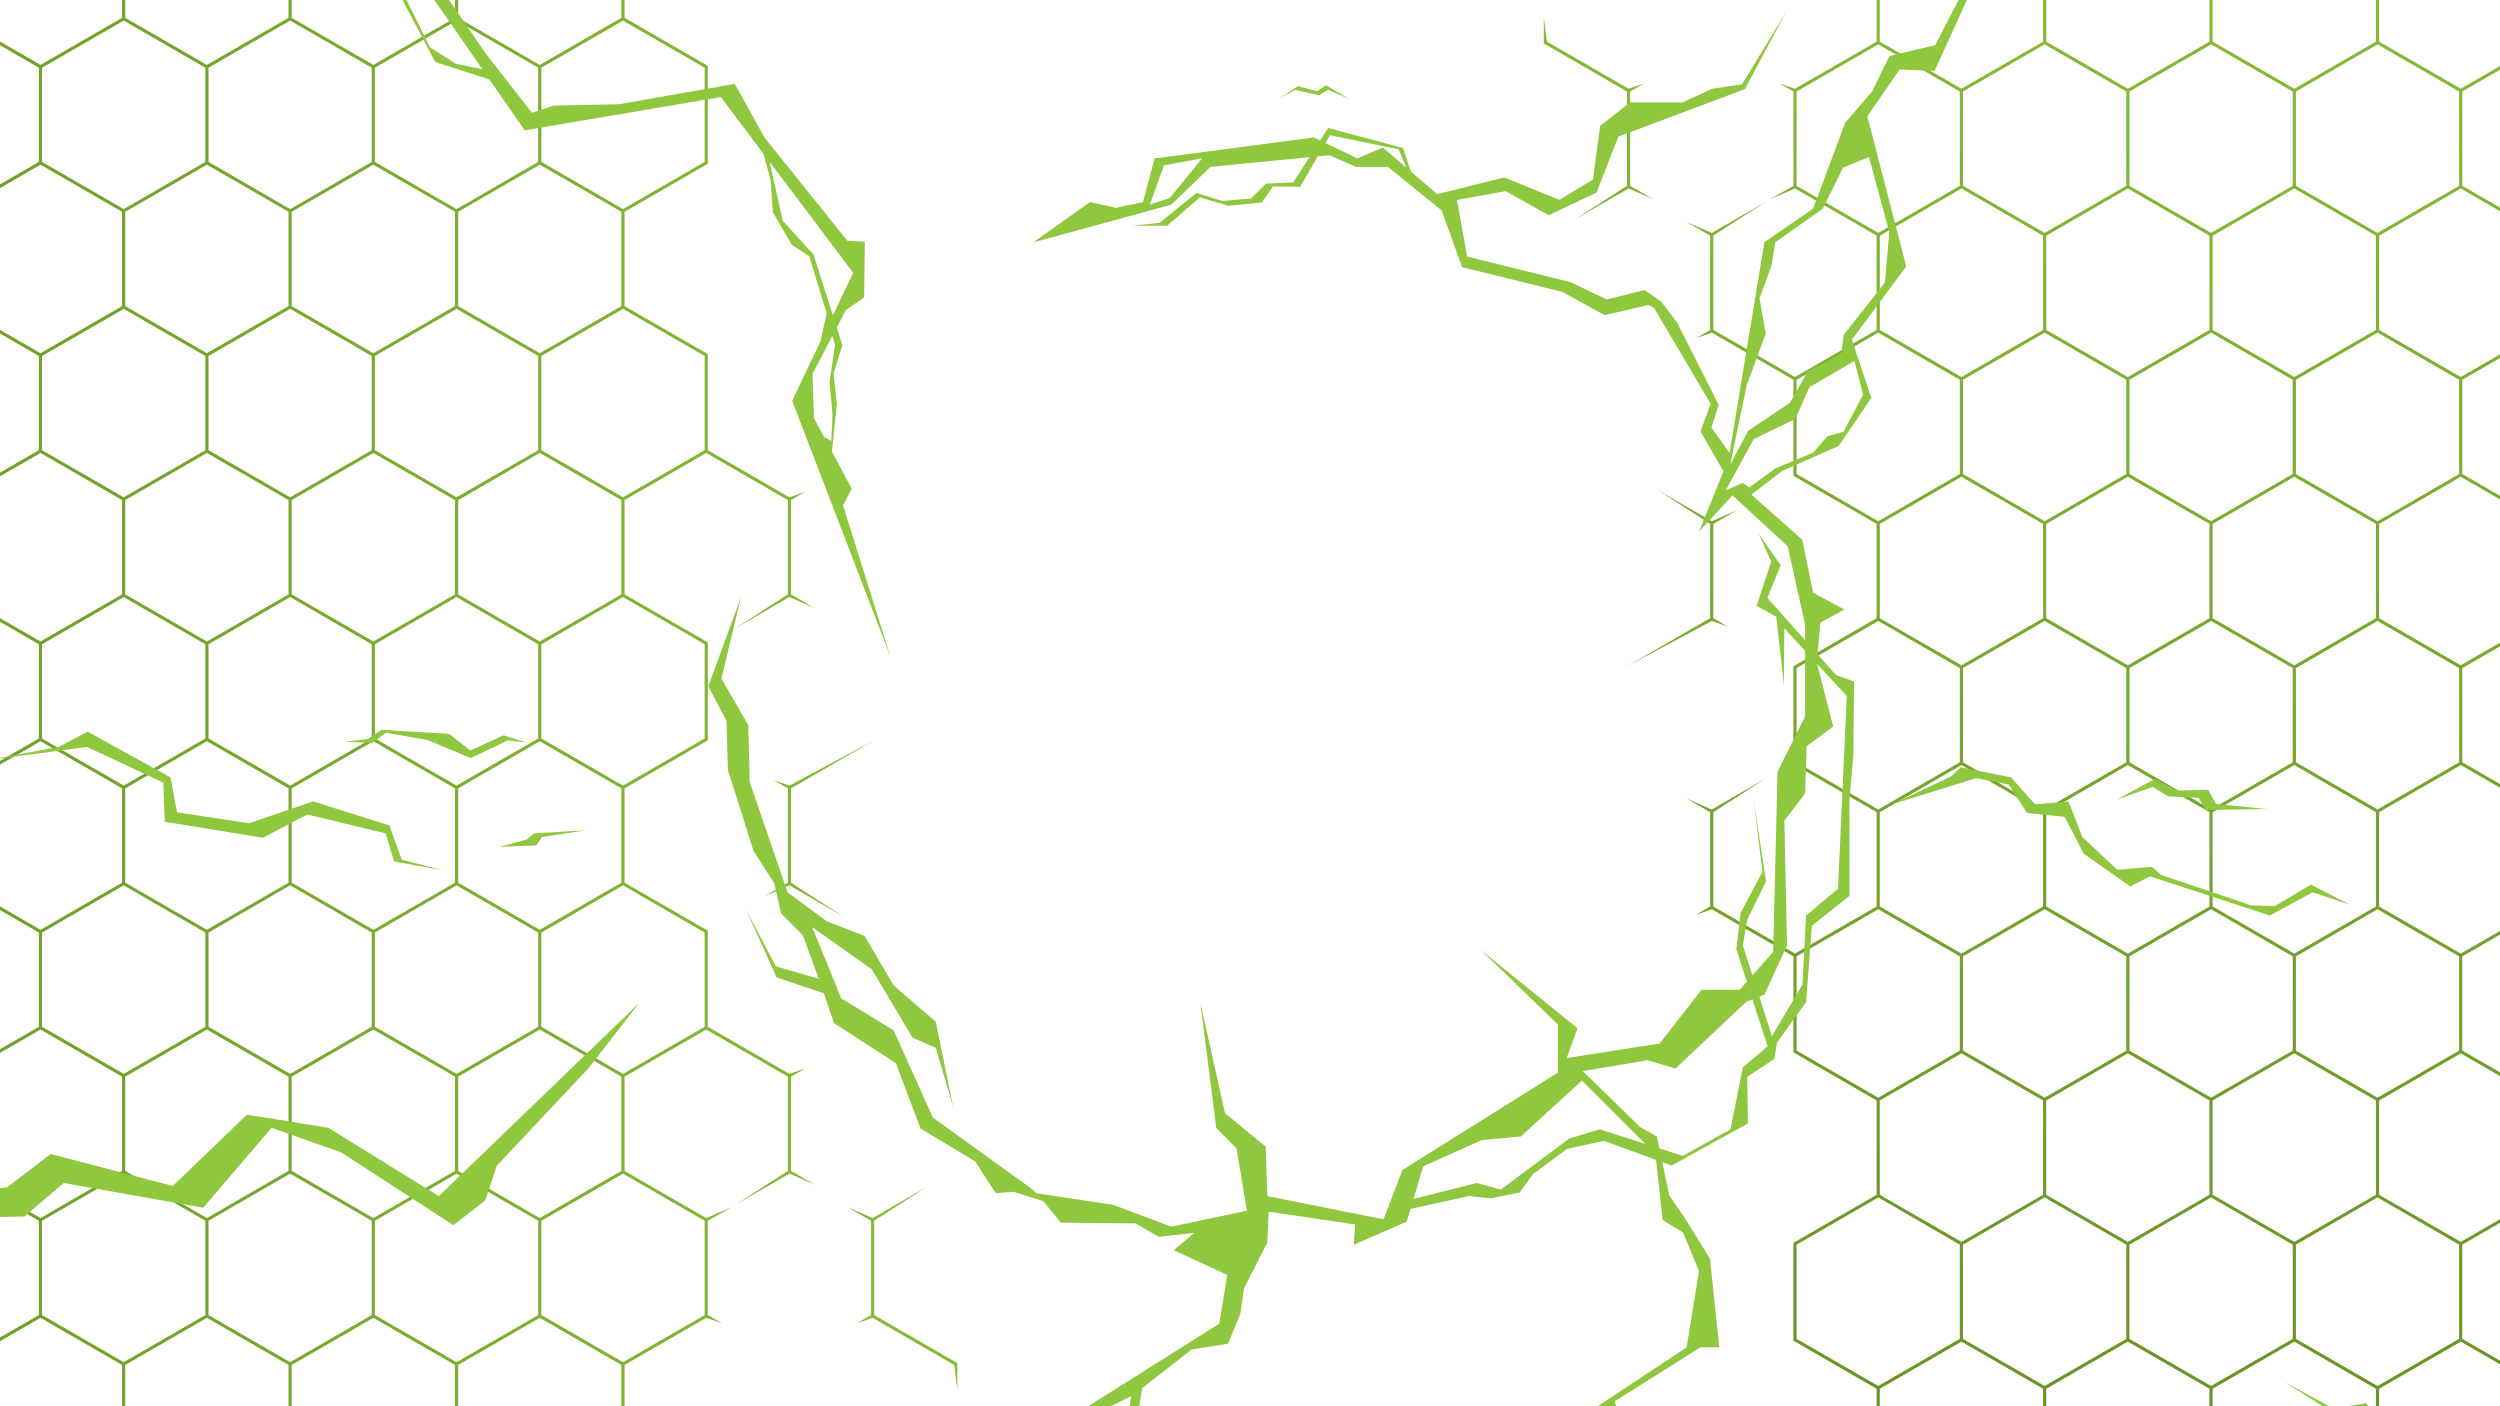 <svg xmlns="http://www.w3.org/2000/svg" xmlns:xlink="http://www.w3.org/1999/xlink" width="1920" height="1080" viewBox="0 0 1920 1080">
  <defs>
    <clipPath id="clip-path">
      <rect id="Rectangle_7" data-name="Rectangle 7" width="1920" height="1080" fill="#fff"/>
    </clipPath>
    <linearGradient id="linear-gradient" x1="0.5" y1="-0.124" x2="0.5" y2="0.876" gradientUnits="objectBoundingBox">
      <stop offset="0" stop-color="#8fc73e"/>
      <stop offset="1" stop-color="#6b9325"/>
    </linearGradient>
    <linearGradient id="linear-gradient-2" x1="1.255" y1="0.5" x2="0.255" y2="0.5" xlink:href="#linear-gradient"/>
  </defs>
  <g id="Mask_Group_1" data-name="Mask Group 1" clip-path="url(#clip-path)">
    <g id="Group_82" data-name="Group 82" transform="translate(0 -4)">
      <g id="Group_34" data-name="Group 34" transform="translate(-609.25 -204.427)">
        <path id="Path_26" data-name="Path 26" d="M3501.216,1458.09v-72.363l-62.709-36.26-62.709,36.26v72.363l62.709,36.181ZM2478.638,278.7l-10.91-6.279,12.086,4.16,62.709-36.181V166.623l65.143-37.594,63.886,36.888,63.886-36.888,63.965,36.888,63.887-36.888,63.886,36.888,62.71-36.181V57.294L2971.6,46.7l19.543,8.476,41.519-23.938-40.341,26.057v72.441l62.709,36.181,63.887-36.888,63.965,36.888,62.631-36.181V57.294l-63.887-36.888V0l2.433,18.993,62.709,36.181,12.087-4.16-10.91,6.279v72.441l62.709,36.181,62.709-36.181V57.294l2.433,72.441,62.709,36.181,63.887-36.888,65.142,37.594V240.4l63.887,36.888v75.188l-63.887,36.888V461.8l63.887,36.888v75.188l-63.887,36.888V683.21l63.887,36.888v75.188l-63.887,36.888v72.441l63.887,36.888v75.188l-63.887,36.888v72.441l63.887,36.888V1238.1l-63.887,36.888v72.441l63.887,36.888V1459.5L3566.28,1497.1l-63.886-36.888-63.887,36.888-63.965-36.888-63.887,36.888-63.887-36.888-63.886,36.888-63.965-36.888L3055.03,1497.1l-63.886-36.888-63.965,36.888-63.886-36.888-63.887,36.888-63.965-36.888-63.886,36.888-63.886-36.888-63.887,36.888-65.142-37.594v-75.189l63.886-36.888v-72.441l-63.886-36.888v-75.188l63.886-36.888V1053.58l-63.886-36.888V942.916l-62.709-36.181-12.087,4.16,10.831-6.279V832.174l-18.287-10.517,19.543,8.476,41.6-24.016-40.42,26.057v72.441l62.709,36.181,62.709-36.181V832.174l-63.886-36.888V720.1l63.886-36.888V610.768l-63.886-36.888V500.1l-62.709-36.182-12.087,4.16,10.831-6.279V389.441l-18.287-10.6,19.543,8.476,41.6-24.016-40.42,26.057V461.8l62.709,36.181,62.709-36.181V389.363l-62.709-36.181-19.542,8.476,18.365-10.517Zm2.433,72.441,62.709,36.181,62.631-36.181V278.7l-62.631-36.181L2481.071,278.7Zm893.47-219.365-62.631,36.26V240.4l62.631,36.181,62.709-36.181V168.036Zm-127.773,0-62.709,36.26V240.4l62.709,36.181,62.71-36.181V168.036ZM2286.9,221.406l2.433,18.993,62.709,36.181,12.087-4.16L2353.22,278.7v72.441l18.287,10.517-19.464-8.476-41.6,24.016,40.342-26.057V278.7L2286.9,241.812Zm129.029,463.923,12.087,4.16-10.91-6.279V610.768l18.366-10.517-19.543,8.476-41.6-24.016,40.341,26.057V683.21L2350.787,720.1ZM3501.216,351.141V278.7l-62.709-36.181L3375.8,278.7v72.441l54.625,31.551,8.084,4.631,8.005-4.631ZM2607.667,276.58l62.709-36.181V168.036l-62.709-36.26-62.709,36.26V240.4Zm127.773,0L2798.15,240.4V168.036l-62.709-36.26-62.63,36.26V240.4Zm127.852,0L2926,240.4V168.036l-62.709-36.26-62.709,36.26V240.4Zm127.852,0,62.631-36.181V168.036l-62.631-36.26-62.709,36.26V240.4Zm127.773,0,62.709-36.181V168.036l-62.709-36.26-62.709,36.26V240.4Zm383.477,0L3565.1,240.4V168.036l-62.708-36.26-62.71,36.26V240.4ZM2679.559,382.692l54.7-31.551V278.7l-62.709-36.181L2608.845,278.7v72.441l54.7,31.551,8.005,4.631Zm127.851,0,54.7-31.551V278.7l-62.709-36.181L2736.7,278.7v72.441l54.625,31.551,8.084,4.631Zm127.852,0,54.625-31.551V278.7l-62.71-36.181L2864.548,278.7v72.441l54.625,31.551,8.005,4.631Zm127.773,0,54.7-31.551V278.7l-62.709-36.181L2992.321,278.7v72.441l54.7,31.551,8.005,4.631Zm127.852,0,54.626-31.551V278.7l-62.631-36.181L3120.173,278.7v72.441l54.626,31.551,8.084,4.631Zm127.773,0,54.7-31.551V278.7l-62.709-36.181L3247.946,278.7v72.441l54.7,31.551,8.005,4.631Zm247.619,4.631,62.709-36.181V278.7l-62.709-36.181L3503.649,278.7v72.441l56.038,32.336Zm-65.063,185.146V500.1l-62.709-36.182L3375.8,500.1v72.363l54.625,31.629,8.084,4.631,8.005-4.631ZM3437.251,461.8V389.441l-62.709-36.26-62.631,36.26V461.8l62.631,36.181Zm-829.584,36.181,62.709-36.181V389.441l-62.709-36.26-62.709,36.26V461.8Zm127.773,0L2798.15,461.8V389.441l-62.709-36.26-62.63,36.26V461.8Zm127.852,0L2926,461.8V389.441l-62.709-36.26-62.709,36.26V461.8Zm127.852,0,62.631-36.181V389.441l-62.631-36.26-62.709,36.26V461.8Zm127.773,0,62.709-36.181V389.441l-62.709-36.26-62.709,36.26V461.8Zm127.851,0,62.71-36.181V389.441l-62.71-36.26-62.709,36.26V461.8Zm255.625,0L3565.1,461.8V389.441l-62.708-36.26-62.71,36.26V461.8ZM2543.781,608.728l62.631-36.26V500.1l-62.631-36.182L2481.071,500.1v72.363Zm135.779-4.631,54.7-31.629V500.1l-62.709-36.182L2608.845,500.1v72.363l54.7,31.629,8.005,4.631Zm127.851,0,54.7-31.629V500.1l-62.709-36.182L2736.7,500.1v72.363l54.625,31.629,8.084,4.631Zm127.852,0,54.625-31.629V500.1l-62.71-36.182L2864.548,500.1v72.363l54.625,31.629,8.005,4.631Zm127.773,0,54.7-31.629V500.1l-62.709-36.182L2992.321,500.1v72.363l54.7,31.629,8.005,4.631Zm127.852,0,54.626-31.629V500.1l-62.631-36.182L3120.173,500.1v72.363L3174.8,604.1l8.084,4.631Zm127.773,0,54.7-31.629V500.1l-62.709-36.182L3247.946,500.1v72.363l54.7,31.629,8.005,4.631Zm247.619,4.631,62.709-36.26V500.1l-62.709-36.182L3503.649,500.1v72.363l56.038,32.414Zm-65.063,185.146V721.51l-62.709-36.182L3375.8,721.51v72.363l54.625,31.551,8.084,4.709,8.005-4.709ZM3437.251,683.21V610.768l-62.709-36.182-62.631,36.182V683.21l62.631,36.181Zm-829.584,36.181,62.709-36.181V610.768l-62.709-36.182-62.709,36.182V683.21Zm127.773,0,62.709-36.181V610.768l-62.709-36.182-62.63,36.182V683.21Zm127.852,0L2926,683.21V610.768l-62.709-36.182-62.709,36.182V683.21Zm127.852,0,62.631-36.181V610.768l-62.631-36.182-62.709,36.182V683.21Zm127.773,0,62.709-36.181V610.768l-62.709-36.182-62.709,36.182V683.21Zm127.851,0,62.71-36.181V610.768l-62.71-36.182-62.709,36.182V683.21Zm255.625,0L3565.1,683.21V610.768l-62.708-36.182-62.71,36.182V683.21ZM2543.781,830.133l62.631-36.26V721.51l-62.631-36.182-62.709,36.182v72.363Zm135.779-4.709,54.7-31.551V721.51l-62.709-36.182-62.709,36.182v72.363l54.7,31.551,8.005,4.709Zm127.851,0,54.7-31.551V721.51l-62.709-36.182L2736.7,721.51v72.363l54.625,31.551,8.084,4.709Zm127.852,0,54.625-31.551V721.51l-62.71-36.182-62.631,36.182v72.363l54.625,31.551,8.005,4.709Zm127.773,0,54.7-31.551V721.51l-62.709-36.182-62.709,36.182v72.363l54.7,31.551,8.005,4.709Zm127.852,0,54.626-31.551V721.51l-62.631-36.182-62.709,36.182v72.363l54.626,31.551,8.084,4.709Zm127.773,0,54.7-31.551V721.51l-62.709-36.182-62.709,36.182v72.363l54.7,31.551,8.005,4.709Zm247.619,4.709,62.709-36.26V721.51l-62.709-36.182-62.631,36.182v72.363l56.038,32.414Zm-65.063,185.146V942.916l-62.709-36.181L3375.8,942.916v72.363l54.625,31.551,8.084,4.631,8.005-4.631Zm-63.965-110.663V832.174l-62.709-36.182-62.631,36.182v72.441l62.631,36.181ZM2607.667,940.8l62.709-36.181V832.174l-62.709-36.182-62.709,36.182v72.441Zm127.773,0,62.709-36.181V832.174l-62.709-36.182-62.63,36.182v72.441Zm127.852,0L2926,904.615V832.174l-62.709-36.182-62.709,36.182v72.441Zm127.852,0,62.631-36.181V832.174l-62.631-36.182-62.709,36.182v72.441Zm127.773,0,62.709-36.181V832.174l-62.709-36.182-62.709,36.182v72.441Zm127.851,0,62.71-36.181V832.174l-62.71-36.182-62.709,36.182v72.441Zm255.625,0,62.708-36.181V832.174l-62.708-36.182-62.71,36.182v72.441ZM2543.781,1051.46l62.631-36.182V942.916l-62.631-36.181-62.709,36.181v72.363Zm135.779-4.631,54.7-31.551V942.916l-62.709-36.181-62.709,36.181v72.363l54.7,31.551,8.005,4.631Zm127.851,0,54.7-31.551V942.916l-62.709-36.181L2736.7,942.916v72.363l54.625,31.551,8.084,4.631Zm127.852,0,54.625-31.551V942.916l-62.71-36.181-62.631,36.181v72.363l54.625,31.551,8.005,4.631Zm127.773,0,54.7-31.551V942.916l-62.709-36.181-62.709,36.181v72.363l54.7,31.551,8.005,4.631Zm127.852,0,54.626-31.551V942.916l-62.631-36.181-62.709,36.181v72.363l54.626,31.551,8.084,4.631Zm127.773,0,54.7-31.551V942.916l-62.709-36.181-62.709,36.181v72.363l54.7,31.551,8.005,4.631Zm247.619,4.631,62.709-36.182V942.916l-62.709-36.181-62.631,36.181v72.363l56.038,32.336Zm-65.063,185.224v-72.363l-62.709-36.26-62.709,36.26v72.363l54.625,31.551,8.084,4.631,8.005-4.631Zm-63.965-110.664V1053.58l-62.709-36.182-62.631,36.182v72.441l62.631,36.182ZM2607.667,1162.2l62.709-36.182V1053.58l-62.709-36.182-62.709,36.182v72.441Zm127.773,0,62.709-36.182V1053.58L2735.44,1017.4l-62.63,36.182v72.441Zm127.852,0L2926,1126.021V1053.58l-62.709-36.182-62.709,36.182v72.441Zm127.852,0,62.631-36.182V1053.58l-62.631-36.182-62.709,36.182v72.441Zm127.773,0,62.709-36.182V1053.58l-62.709-36.182-62.709,36.182v72.441Zm127.851,0,62.71-36.182V1053.58l-62.71-36.182-62.709,36.182v72.441Zm255.625,0,62.708-36.182V1053.58l-62.708-36.182-62.71,36.182v72.441Zm-958.613,110.663,62.631-36.182v-72.363l-62.631-36.26-62.709,36.26v72.363Zm135.779-4.631,54.7-31.551v-72.363l-62.709-36.26-62.709,36.26v72.363l54.7,31.551,8.005,4.631Zm127.851,0,54.7-31.551v-72.363l-62.709-36.26-62.709,36.26v72.363l54.625,31.551,8.084,4.631Zm127.852,0,54.625-31.551v-72.363l-62.71-36.26-62.631,36.26v72.363l54.625,31.551,8.005,4.631Zm127.773,0,54.7-31.551v-72.363l-62.709-36.26-62.709,36.26v72.363l54.7,31.551,8.005,4.631Zm127.852,0,54.626-31.551v-72.363l-62.631-36.26-62.709,36.26v72.363l54.626,31.551,8.084,4.631Zm127.773,0,54.7-31.551v-72.363l-62.709-36.26-62.709,36.26v72.363l54.7,31.551,8.005,4.631Zm247.619,4.631,62.709-36.182v-72.363l-62.709-36.26-62.631,36.26v72.363l56.038,32.336Zm-129.029,74.561v-72.441l-62.709-36.182-62.631,36.182v72.441l62.631,36.182Zm-829.584,36.182,62.709-36.182v-72.441l-62.709-36.182-62.709,36.182v72.441Zm127.773,0,62.709-36.182v-72.441L2735.44,1238.8l-62.63,36.182v72.441Zm127.852,0L2926,1347.427v-72.441l-62.709-36.182-62.709,36.182v72.441Zm127.852,0,62.631-36.182v-72.441l-62.631-36.182-62.709,36.182v72.441Zm127.773,0,62.709-36.182v-72.441l-62.709-36.182-62.709,36.182v72.441Zm127.851,0,62.71-36.182v-72.441l-62.71-36.182-62.709,36.182v72.441Zm255.625,0,62.708-36.182v-72.441l-62.708-36.182-62.71,36.182v72.441Zm-958.613,110.664,62.631-36.181v-72.363l-62.631-36.26-62.709,36.26v72.363Zm127.773,0,62.709-36.181v-72.363l-62.709-36.26-62.709,36.26v72.363Zm127.852,0,62.709-36.181v-72.363l-62.709-36.26-62.709,36.26v72.363Zm127.773,0,62.71-36.181v-72.363l-62.71-36.26-62.631,36.26v72.363Zm127.852,0,62.709-36.181v-72.363l-62.709-36.26-62.709,36.26v72.363Zm127.852,0,62.631-36.181v-72.363l-62.631-36.26-62.709,36.26v72.363Zm127.773,0,62.709-36.181v-72.363l-62.709-36.26-62.709,36.26v72.363Zm255.625,0,62.709-36.181v-72.363l-62.709-36.26-62.631,36.26v72.363Z" transform="translate(-492.032 0)" fill="url(#linear-gradient)"/>
        <path id="Path_27" data-name="Path 27" d="M130.285,39.007V111.37l62.709,36.26,62.631-36.26V39.007L192.994,2.825ZM1152.863,1218.4l10.831,6.279-12.087-4.16L1088.9,1256.7v73.776l-65.142,37.594-63.887-36.888-63.887,36.888L832.1,1331.18l-63.965,36.888-63.887-36.888-62.709,36.182V1439.8l18.287,10.517-19.464-8.4-41.6,23.938L639.1,1439.8v-72.441l-62.709-36.182-63.887,36.888-63.887-36.888-62.709,36.182V1439.8l63.887,36.888V1497.1l-2.433-18.993-62.709-36.26-12.087,4.238,10.909-6.279v-72.441l-62.709-36.182-62.709,36.182V1439.8l-2.433-72.441-62.631-36.182-63.965,36.888-65.142-37.594V1256.7L0,1219.81v-75.188l63.887-36.888v-72.441L0,998.4V923.216l63.887-36.888V813.887L0,777V701.811l63.887-36.888V592.482L0,555.594V480.405l63.887-36.888V371.076L0,334.188V259l63.887-36.888V149.67L0,112.783V37.594L65.142,0l63.887,36.888L192.994,0l63.887,36.888L320.767,0l63.887,36.888L448.619,0l63.887,36.888L576.392,0l63.965,36.888L704.244,0,768.13,36.888,832.1,0l63.887,36.888L959.868,0l63.887,36.888L1087.72,0l65.142,37.594v75.188L1088.9,149.67v72.441L1152.863,259v75.188L1088.9,371.076v72.441l63.965,36.888v73.776l62.631,36.182,12.165-4.16-10.909,6.279v72.441l18.287,10.517-19.543-8.476-41.6,24.016,40.42-26.057V592.482L1151.607,556.3,1088.9,592.482v72.441l63.965,36.888V777L1088.9,813.887v72.442l63.965,36.888v73.776l62.631,36.181,12.165-4.16-10.909,6.279v72.363l18.287,10.6-19.543-8.476-41.6,24.016,40.42-26.057v-72.441l-62.709-36.181-62.709,36.181v72.441l62.709,36.182,19.543-8.476-18.287,10.517Zm-2.433-72.442-62.709-36.182-62.709,36.182V1218.4l62.709,36.181,62.709-36.181ZM256.881,1365.243l62.709-36.182V1256.7l-62.709-36.182L194.171,1256.7v72.363Zm127.773,0,62.709-36.182V1256.7l-62.709-36.182L322.023,1256.7v72.363Zm959.868-89.551-2.433-18.993-62.631-36.182-12.165,4.16,10.91-6.279v-72.442l-18.287-10.517,19.543,8.476,41.519-24.016-40.341,26.057V1218.4l63.887,36.888ZM1215.493,811.768l-12.087-4.16,10.909,6.279v72.442l-18.287,10.517,19.464-8.476,41.6,24.016-40.341-26.057V813.887L1280.636,777ZM130.285,1145.956V1218.4l62.709,36.181,62.631-36.181v-72.442L201,1114.405l-8.005-4.631-8.084,4.631Zm893.47,74.56L961.124,1256.7v72.363l62.631,36.26,62.709-36.26V1256.7Zm-127.773,0L833.273,1256.7v72.363l62.709,36.26,62.709-36.26V1256.7Zm-127.852,0L705.421,1256.7v72.363l62.709,36.26,62.709-36.26V1256.7Zm-127.773,0L577.648,1256.7v72.363l62.709,36.26,62.631-36.26V1256.7Zm-127.852,0L449.8,1256.7v72.363l62.709,36.26,62.709-36.26V1256.7Zm-383.477,0L66.32,1256.7v72.363l62.709,36.26,62.709-36.26V1256.7Zm822.834-106.111-54.7,31.551V1218.4l62.709,36.181,62.709-36.181v-72.442l-54.7-31.551-8.005-4.631Zm-127.852,0-54.625,31.551V1218.4l62.709,36.181,62.631-36.181v-72.442L840.1,1114.405l-8.006-4.631Zm-127.773,0-54.7,31.551V1218.4l62.709,36.181,62.709-36.181v-72.442l-54.7-31.551-8.005-4.631Zm-127.852,0-54.625,31.551V1218.4l62.631,36.181L639.1,1218.4v-72.442l-54.625-31.551-8.084-4.631Zm-127.852,0-54.625,31.551V1218.4l62.709,36.181,62.709-36.181v-72.442l-54.7-31.551-8.005-4.631Zm-127.773,0-54.7,31.551V1218.4l62.709,36.181,62.709-36.181v-72.442l-54.7-31.551-8.005-4.631Zm-247.619-4.631L2.433,1145.956V1218.4l62.709,36.181,62.709-36.181v-72.442L71.814,1113.62Zm65.142-185.146v72.363l62.709,36.181,62.631-36.181V924.629L201,893l-8.005-4.631L184.91,893Zm63.887,110.664v72.363l62.709,36.26,62.709-36.26v-72.363l-62.709-36.181Zm829.584-36.181-62.631,36.181v72.363l62.631,36.26,62.709-36.26v-72.363Zm-127.773,0-62.709,36.181v72.363l62.709,36.26,62.709-36.26v-72.363Zm-127.852,0-62.709,36.181v72.363l62.709,36.26,62.709-36.26v-72.363Zm-127.773,0-62.709,36.181v72.363l62.709,36.26,62.631-36.26v-72.363Zm-127.852,0L449.8,1035.293v72.363l62.709,36.26,62.709-36.26v-72.363Zm-127.852,0-62.631,36.181v72.363l62.631,36.26,62.709-36.26v-72.363Zm-255.625,0L66.32,1035.293v72.363l62.709,36.26,62.709-36.26v-72.363ZM1087.72,888.369l-62.709,36.26v72.363l62.709,36.181,62.709-36.181V924.629ZM951.863,893l-54.7,31.629v72.363l62.709,36.181,62.709-36.181V924.629L967.874,893l-8.005-4.631Zm-127.852,0-54.625,31.629v72.363l62.709,36.181,62.631-36.181V924.629L840.1,893l-8.006-4.631Zm-127.773,0-54.7,31.629v72.363l62.709,36.181,62.709-36.181V924.629L712.249,893l-8.005-4.631Zm-127.852,0-54.625,31.629v72.363l62.631,36.181L639.1,996.992V924.629L584.476,893l-8.084-4.631Zm-127.852,0L385.91,924.629v72.363l62.709,36.181,62.709-36.181V924.629L456.624,893l-8.005-4.631Zm-127.773,0-54.7,31.629v72.363l62.709,36.181,62.709-36.181V924.629L328.773,893l-8.005-4.631ZM65.142,888.369,2.433,924.629v72.363l62.709,36.181,62.709-36.181V924.629L71.814,892.215Zm65.142-185.146v72.363l62.709,36.181,62.631-36.181V703.224L201,671.594l-8.005-4.631-8.084,4.631Zm63.887,110.663v72.442l62.709,36.182,62.709-36.182V813.887l-62.709-36.181Zm829.584-36.181-62.631,36.181v72.442l62.631,36.182,62.709-36.182V813.887Zm-127.773,0-62.709,36.181v72.442l62.709,36.182,62.709-36.182V813.887Zm-127.852,0-62.709,36.181v72.442L768.13,922.51l62.709-36.182V813.887Zm-127.773,0-62.709,36.181v72.442l62.709,36.182,62.631-36.182V813.887Zm-127.852,0L449.8,813.887v72.442l62.709,36.182,62.709-36.182V813.887Zm-127.852,0-62.631,36.181v72.442l62.631,36.182,62.709-36.182V813.887Zm-255.625,0L66.32,813.887v72.442l62.709,36.182,62.709-36.182V813.887ZM1087.72,666.964l-62.709,36.26v72.363l62.709,36.181,62.709-36.181V703.224Zm-135.857,4.631-54.7,31.629v72.363l62.709,36.181,62.709-36.181V703.224l-54.7-31.629-8.005-4.631Zm-127.852,0-54.625,31.629v72.363L832.1,811.768l62.631-36.181V703.224L840.1,671.594l-8.006-4.631Zm-127.773,0-54.7,31.629v72.363l62.709,36.181,62.709-36.181V703.224l-54.7-31.629-8.005-4.631Zm-127.852,0-54.625,31.629v72.363l62.631,36.181L639.1,775.586V703.224l-54.625-31.629-8.084-4.631Zm-127.852,0L385.91,703.224v72.363l62.709,36.181,62.709-36.181V703.224l-54.7-31.629-8.005-4.631Zm-127.773,0-54.7,31.629v72.363l62.709,36.181,62.709-36.181V703.224l-54.7-31.629-8.005-4.631ZM65.142,666.964,2.433,703.224v72.363l62.709,36.181,62.709-36.181V703.224L71.814,670.809Zm65.142-185.146v72.363l62.709,36.182,62.631-36.182V481.818L201,450.267l-8.005-4.631-8.084,4.631Zm63.887,110.664v72.441L256.881,701.1l62.709-36.181V592.482L256.881,556.3ZM1023.755,556.3l-62.631,36.182v72.441l62.631,36.181,62.709-36.181V592.482Zm-127.773,0-62.709,36.182v72.441L895.982,701.1l62.709-36.181V592.482Zm-127.852,0-62.709,36.182v72.441L768.13,701.1l62.709-36.181V592.482Zm-127.773,0-62.709,36.182v72.441L640.357,701.1l62.631-36.181V592.482Zm-127.852,0L449.8,592.482v72.441L512.505,701.1l62.709-36.181V592.482Zm-127.852,0-62.631,36.182v72.441L384.654,701.1l62.709-36.181V592.482Zm-255.625,0L66.32,592.482v72.441L129.029,701.1l62.709-36.181V592.482ZM1087.72,445.637l-62.709,36.182v72.363l62.709,36.182,62.709-36.182V481.818Zm-135.857,4.631-54.7,31.551v72.363l62.709,36.182,62.709-36.182V481.818l-54.7-31.551-8.005-4.631Zm-127.852,0-54.625,31.551v72.363L832.1,590.362l62.631-36.182V481.818L840.1,450.267l-8.006-4.631Zm-127.773,0-54.7,31.551v72.363l62.709,36.182,62.709-36.182V481.818l-54.7-31.551-8.005-4.631Zm-127.852,0-54.625,31.551v72.363l62.631,36.182L639.1,554.181V481.818l-54.625-31.551-8.084-4.631Zm-127.852,0L385.91,481.818v72.363l62.709,36.182,62.709-36.182V481.818l-54.7-31.551-8.005-4.631Zm-127.773,0-54.7,31.551v72.363l62.709,36.182,62.709-36.182V481.818l-54.7-31.551-8.005-4.631ZM65.142,445.637,2.433,481.818v72.363l62.709,36.182,62.709-36.182V481.818L71.814,449.4Zm65.142-185.224v72.363l62.709,36.26,62.631-36.26V260.412L201,228.862l-8.005-4.631-8.084,4.631Zm63.887,110.664v72.441L256.881,479.7l62.709-36.181V371.076l-62.709-36.181Zm829.584-36.181-62.631,36.181v72.441l62.631,36.181,62.709-36.181V371.076Zm-127.773,0-62.709,36.181v72.441L895.982,479.7l62.709-36.181V371.076Zm-127.852,0-62.709,36.181v72.441L768.13,479.7l62.709-36.181V371.076Zm-127.773,0-62.709,36.181v72.441L640.357,479.7l62.631-36.181V371.076Zm-127.852,0L449.8,371.076v72.441L512.505,479.7l62.709-36.181V371.076Zm-127.852,0-62.631,36.181v72.441L384.654,479.7l62.709-36.181V371.076Zm-255.625,0L66.32,371.076v72.441L129.029,479.7l62.709-36.181V371.076ZM1087.72,224.231l-62.709,36.181v72.363l62.709,36.26,62.709-36.26V260.412Zm-135.857,4.631-54.7,31.551v72.363l62.709,36.26,62.709-36.26V260.412l-54.7-31.551-8.005-4.631Zm-127.852,0-54.625,31.551v72.363l62.709,36.26,62.631-36.26V260.412L840.1,228.862l-8.006-4.631Zm-127.773,0-54.7,31.551v72.363l62.709,36.26,62.709-36.26V260.412l-54.7-31.551-8.005-4.631Zm-127.852,0-54.625,31.551v72.363l62.631,36.26,62.709-36.26V260.412l-54.625-31.551-8.084-4.631Zm-127.852,0L385.91,260.412v72.363l62.709,36.26,62.709-36.26V260.412l-54.7-31.551-8.005-4.631Zm-127.773,0-54.7,31.551v72.363l62.709,36.26,62.709-36.26V260.412l-54.7-31.551-8.005-4.631ZM65.142,224.231,2.433,260.412v72.363l62.709,36.26,62.709-36.26V260.412L71.814,228.077ZM194.171,149.67v72.441l62.709,36.182,62.709-36.182V149.67l-62.709-36.181Zm829.584-36.181L961.124,149.67v72.441l62.631,36.182,62.709-36.182V149.67Zm-127.773,0L833.273,149.67v72.441l62.709,36.182,62.709-36.182V149.67Zm-127.852,0L705.421,149.67v72.441l62.709,36.182,62.709-36.182V149.67Zm-127.773,0L577.648,149.67v72.441l62.709,36.182,62.631-36.182V149.67Zm-127.852,0L449.8,149.67v72.441l62.709,36.182,62.709-36.182V149.67Zm-127.852,0L322.023,149.67v72.441l62.631,36.182,62.709-36.182V149.67Zm-255.625,0L66.32,149.67v72.441l62.709,36.182,62.709-36.182V149.67ZM1087.72,2.825l-62.709,36.181V111.37l62.709,36.26,62.709-36.26V39.007Zm-127.852,0L897.159,39.007V111.37l62.709,36.26,62.709-36.26V39.007Zm-127.773,0L769.386,39.007V111.37L832.1,147.63l62.631-36.26V39.007Zm-127.852,0L641.534,39.007V111.37l62.709,36.26,62.709-36.26V39.007Zm-127.852,0L513.761,39.007V111.37l62.631,36.26L639.1,111.37V39.007Zm-127.773,0L385.91,39.007V111.37l62.709,36.26,62.709-36.26V39.007Zm-127.852,0L258.058,39.007V111.37l62.709,36.26,62.709-36.26V39.007Zm-255.625,0L2.433,39.007V111.37l62.709,36.26,62.709-36.26V39.007Z" transform="translate(0 0)" fill="url(#linear-gradient-2)"/>
      </g>
      <g id="Group_32" data-name="Group 32" transform="translate(-297.371 -384.747)">
        <g id="Group_31" data-name="Group 31" transform="translate(0 0)">
          <path id="Path_94" data-name="Path 94" d="M1168.363,776.918l6.646-12.85-15.191-28.421,3.8-36.9-2.532-23.167,6.71-21.775-4.3-13.482,7.089-13.546,13.926-9.495.57-42.979-13.356-.57L1108.04,494.42l-22.85-41.27-88.807,15.635-50.259,1.076-16.711,5.57L894.22,430.236l-62.538-90.959-4.114-43.739L875.8,266.674,871.37,239.9l23.99-7.279,78.743,89.5-77.1-99-17.28,1.139-2.216-.57-38.232-17.533-64.184-94.314L744.647,42.789,701.6,32.092,693.249,0H675.4l20.129,35.573,30.13,16.711,5.57,9.495L679.894,44.5,645.27,19.369,636.345,0H609l65.7,68.109,66.21,3.228,50.448,81.528,5.191,52.98-5.57,24.56,23.99,39.055-.253,19.243-22.281,10.571,21.774,31.4-.38,27.535,41.334,78.173,41.587,13.419,27.092,39.055,150.649-25.572,32.725,43.486,5.57,20.888,1.646,23.99,14.558,25.129,13.356,8.672,13.419,43.8-4.811,21.838-21.711,45.448,75.578,196.793ZM1153.8,724.444l-7.786-14.5-1.14-34.054,15.192-29.054,2.152,6.71-4.241,28.484,2.279,25.129-.949,20.192Zm-41.84-211.415,64.184,85.262-15.635,32.725L1145.7,584.3l-23.673-25.952Zm-314.4-350.164,64.057,103.429-42.853,20.445-2.152-24.56-13.1-20.319-6.393-25.446,3.861-23.737ZM819.719,338.58l71.59,103.3-20.255-4.114-19.812-12.533L818.9,360.165Z" transform="translate(-223.516)" fill="#8fc73e" fill-rule="evenodd"/>
          <path id="Path_95" data-name="Path 95" d="M3510.679,2613.223l-21.775-37.916,8.356-27.914,14.5-.57,8.039-53.929,17.344,32.915,3.924-2.785,49.689,55.259,44.372,19.559-41.27-23.167-.57-.886L3582.4,2554.8l-15.951-8.038-21.205-31.016-10.318-4.178-13.609-28.8,1.392-9.684-16.521-35.7,8.925-23.421-29.054-32.408-11.71,16.2-50.764-22.914-32.915,15.255-7.026-6.393-11.141-1.646-9.241-11.015-3.608.507-31.143-20.635-23.863-43.612-25.7,3.924L3241.6,2291.1l45.195,28.484,4.178-8.608,13.672,3.608,29.623,56.905,1.646,19.559-17.85-3.925,49.119,19.56,17.28-1.646,5.634,8.924,60.7,23.737,35.257,56.082-33.865-61.272-39.814-16.331-13.926-21.774,27.725-14.306,43.169,23.8,6.14,11.71,27.344,3.924,1.14,27.344,10,30.7-3.482,41.144-14.3-11.9,12.343,19.243-3.861,14.368-12.406,2.469-17.344,18.989,6.14,24.56,17.344,15.065,2.785,11.71Zm142.04-12.09,31.522,1.708,7.532,10.381h12.6l-18.736-15.381Zm-265.851-209.263-16.331,7.532-23.041-4.81-11.014-29.244-6.2-11.267,25.193,17.217,8.355,12.6,17.85.949Z" transform="translate(-1189.737 -840.883)" fill="#8fc73e" fill-rule="evenodd"/>
          <path id="Path_96" data-name="Path 96" d="M2222.9,459.1l-20.635,23.99-24.56,65.893-37.409,25.7-26.775,161.853-13.989-19.5,5.634-17.344-31.839-63.045-12.28-16.2-12.849-8.925-29.054,7.216-27.914-13.356-79.249-19.559-7.785-43.549,37.346-6.71,32.978,18.42,36.839-17.28,16.711-42.979,97.289-36.586,31.712-59.437-34.054,55.829-22.914,3.355-22.85,10.571H2037.06l-22.914,17.913-5.57,41.27-25.7,15.635-42.41-17.28-51.4,12.849-20.382-17.47-5.95-17.977L1805.2,487.014l-6.14,9.621-4.874-2.342-122.228,16.141-8.925,33.548-21.268,4.431-1.646-.57-17.85-3.861-43.549,30.953,106.024-28.99,30.193-29.054,75.894-7.406-12.406,19.369-20.952.886L1746.08,541.2l-22.091,1.9-19.812-6.14-28.484,22.914-20.382,2.215h26.269l25.129-21.774,21.775,6.456,25.952-2.532,8.355-12.28,20.952.253,13.482-23.357,9.241-.886,20.129,8.925h24.56l41.27,33.485,15.635,43.549,77.034,18.989,32.409,17.85,33.484-7.786,4.495,2.216,43.549,73.679-7.849,21.2,17.66,30.636-18.8,46.4,25.7-27.914,42.409,39.118,13.419,60.26v11.9l-11.584-13.039L2142.577,848l10.191-25.192-16.774-23.99,9.495,21.2-11.14,34.054,15.065,8.355,5.887,52.474.253-43.549,16.014,17.344v50.2l-21.205,42.473-3.354,138.432-15.951,17.977-7.343-23.041,3.418-19.749,14.432-29.37-9.495-61.969,6.709,54.563-16.711,31.459-3.354,27.914,8.039,25.129-5.444,6.14H2092l-32.092,41.27-71.463,11.2,8.292-22.851-74.375-60.26,59.374,57.411v36.839l-119.443,74.818-14.5,37.916-89.313-17.85-1.139-37.915-31.269-25.7-18.989-84.882,12.217,96.149,15.571,15.635,7.976,47.917-58.108,12.28-44.625-16.774-59.183-8.925-3.355-3.355-75.894-54.689-30.193-67.032L1431.3,1155.5l-22.281-54.689,45.764,32.408,31.269,52.474,17.85,7.786,13.419,45.764-13.419-65.83-32.409-27.914-22.281-37.979-29.054-11.2-30.13-22.281-29.054-84.882-1.076-43.549-20.635-35.637,15-62.6L1329.2,915.73l13.926,26.522,1.139,37.979,19.813,62.475,1.962,2.848,13.926,21.775,5,22.85,16.774,16.774,12.28,33.484-32.915-9.495-22.914-43.549,23.42,51.968,36.333,12.28,7.786,22.85,47.473,30.7,18.989,50.258,41.84,25.129,15.951,24.559,13.672-1.139,22.85,7.279,13.419,16.458,57.221.569,18.1,10.318,27.092-3.038-15.635,13.356,41.08,18.99-6.14,37.409L1609.42,1475.98l-5.57,29.56-16.774,10.634-3.355,75.324-49.689,47.474,56.4,45.195,8.355,16.2-9.495,18.989,11.773,12.849-35.194,40.131h22.344l23.42-42.916-4.431-37.979-6.71-11.71,1.076-18.989-40.194-31.839,12.85-17.28,16.2-1.139,10.064-28.99-.57-43.043,40.194,69.818-1.139,27.345,21.2,66.463,35.194,13.926,18.42,26.268-9.495,30.066h6.709l8.925-39.055-17.28-23.42-46.9-34.054-9.495-37.409,5.57-28.99L1636.195,1582l-18.42-21.2-16.711-45.828,9.938-12.28,5.634-21.711v-1.646l37.409-18.42-6.393,42.093-13.1,23.167v7.849l-.57,26.205,6.14-33.485V1525.1l14.5-23.483,7.849-46.84,37.915-29.624,27.914-4.431,9.495-22.914,2.785-19.559,17.913-35.13,1.013-23.8,66.526,9.811-1.139,15.635,40.764-17.85,2.848-9.748,44.752-9.811,16.774,1.709,22.281-4.494,10.064-13.926,26.269-19.559,28.421-6.14,40,14.622,5.064,46.207,15.635,9.495,12.28,29.624-9.495,58.614-80.894,53.55-5.634,31.269,197.109,40.764,11.14,32.915,46.334,11.2,30.13,86.971,35.383,6.266,41.65,28.421,4.494,22.344,45.827,35.13H2439l-61.969-30.066L2361.9,1713.22l-35.13-27.914-29.117-9.558-13.04-12.913-23.483-53.424,53.36,9.431,64.184,56.968,18.42,35.763,40.194,17.28,1.139,1.646,43.549,41.84h8.925l-.57-2.722-55.828-49.119,49.119,15.065,53.613,36.776h11.71l-73.109-45.194-79.312-30.7-19.5-35.13-40.194-30.13-18.736-21.395-56.588-11.9-8.039-10.064-24.433-9.178-24.56-2.785L2196.7,1541.3l2.785-10.064-50.828,2.785-73.109-16.774-15.065-10.571-25.129-1.139-9.938-40.7,65.766-41.333h14.5l-7.216-68.109-18.989-30.7-12.28-17.913-5.38-25.509,7.216,2.659,58.614-32.409-.57-35.7,20.825-13.8,2.026-12.47,22.344-31.269,4.494-58.614,28.864-22.914v-73.236l2.975-35,.506-56.4-13.926-5-14.115-15.888,2.215-24.306,18.42-10.064-23.99-12.849-8.355-40.764-39.118-34.624,24.053-18.42,42.979-18.926,25.129-36.9-14.938-44.688,41.714-56.335-29.814-115.329,24.813-35.953,26.775,1.139,34.624-75.957-44.688-77.034,23.99-43.676,97.352,8.609,87.478-77.666,2.469-53.17,20.382-14.052,9.811-34.877L2623.768,0h-21.2L2488.12,78.616l-11.014,40.574-19.559,11.33.569,47.6-49.309,48.17-17.28,5.633-24.56,12.913-77.6-3.481,16.2-39.055,57.031-20.572,20.572-50.765-3.925-52.6,42.03-37.726-15.824-20.888L2420.581,0H2408.3l-10.064,21.964,11.71,14.559-11.14,16.141L2397.1,53.8l-27.915,25.7,7.279,31.269-7.849,41.27-9.811,6.077-11.077,24.623L2300,197.869l-14.559,37.346-18.42,10.634-20.065,51.335,21.2,29.054,10.065,7.279,16.141,27.914L2290.5,386.56l-18.99,36.839-35.194,8.355ZM1870.84,1309.506l7.406-25,44.878-20.129,30.256-2.848,1.013-1.076,45.764-41.84,48.676,48.676-35.067-11.267-23.484,7.216-52.474,39.118-18.42-5.064Zm188.754-38.8-1.9-9.115-12.85-7.279-44.118-42.979,49.688-8.355,21.521,6.393,54.563-51.335,4.621-1.772,11.584,36.08-18.99,16.2-9.495,47.473-36.649,20.445Zm76.78-116.468,3.925-1.519,17.344-37.979-2.025-95.706,15.951-20.952,1.139-36.27,20.382-15.065-12.343-48.106,22.787,24.623-6.71,147.99-24.559,20.635-2.785,53.044-23.42,39.625ZM1805.2,457.707l-7.216,4.178-17.85-4.051-.57.127-11.457,6.013,13.926-9.052,14.685,3.924,6.836-4.621L1821.4,464.8Zm-126.026,58.044-11.014,30.13,15.382-5,24.939-30.573Zm186.159,1.772-18.1-15.445-19.559,8.355-24.5-11.837,3.418-6.013,52.791,10.887Zm248.7,227.936,12.723-61.082,14.558-39.371-4.748-27.091,9.178-25.382,2.786-17.6,36.586-25.952,15.635-31.522,19.812-8.1,15.382,56.652.254.823-3.355,38.8-31.712,40.384-1.772,14.622-25.7,13.1-13.672,24.306-32.092,21.458Zm-3.418,19.876,21.458-39.371,31.838-15.381,11.141-24.813,1.392-.57,32.978-19.243,6.646,25.952L2201,720.393l-12.28,3.292-10.571,12.28-.823.57-28.8,12.027-1.077.823-18.736,13.672L2123.4,759.7Z" transform="translate(-487.845)" fill="#8fc73e" fill-rule="evenodd"/>
          <path id="Path_97" data-name="Path 97" d="M1823.317,0,1818,71.653l27.788,12.406,25.319,94.314,41.776,11.647,15.635,52.474-24.56,102.732,35.7-113.873-24.56-60.323h-31.206l-21.268-62.538-1.076-24.56-34.624-21.2L1831.293,0Zm61.969,0-4.241,23.673.316,1.139,17.027,11.14-8.925,36.016,11.14-39.941-12.85-11.457L1895.6,0Z" transform="translate(-667.245)" fill="#8fc73e" fill-rule="evenodd"/>
          <path id="Path_98" data-name="Path 98" d="M2765.2,1573.584l64.754-20.129,25.129,5,13.926,21.774,28.864,2.912,14.685,28.358,35.763,25.129,15.065-7.786,92.1,30.13,32.915-17.85,28.484,9.495-29.813-15.445-27.661,16.521-18.42-.57-69.248-23.42-6.709-6.14-26.775,2.215-26.775-25.129-10.634-27.345-25.7,2.279-18.42-20.7-38.485-7.786-7.849,7.216Zm172.55-3.608,27.851-9.811,11.71,7.279,23.483,1.076,5.38,9.368,47.22-.7-39.181-3.925-6.2-10.887-23.99.569-16.71-8.925Z" transform="translate(-1014.888 -567.085)" fill="#8fc73e" fill-rule="evenodd"/>
          <path id="Path_99" data-name="Path 99" d="M788.438,1830.8,634.371,1979.3l-84.883-52.474-62.475-10.064-56.968,54.752-93.807-24.559-33.485,25.635-49.119,3.355-27.914-46.9L87.161,1967.207l-25.572,82.414H0v21.268L94,2051.9l21.774-82.92,96.909-16.394,53.233,43.486,50.259-1.139,30.13-25.7,107.163,18.99,52.474-61.4,53.613,18.989,85.959,55.829,24.56-18.989L679,1955.877l70.387-74.818Z" transform="translate(0 -671.943)" fill="#8fc73e" fill-rule="evenodd"/>
          <path id="Path_100" data-name="Path 100" d="M455.4,1522.867l75.894-10.064,58.614,27.408,1.139,30.067,75.388,12.28,34.054-17.85,60.26,14.5,6.393,21.521,37.726,6.963-31.839-8.356-9.495-26.268-58.614-18.42L655.8,1571.417l-55.259-8.355-5.064-26.839-63.614-35.13L509.52,1512.8Zm459.732,53.867-40.511,2.469-5.57,4.747-20.635,5.571,27.914-1.076,4.431-6.457Zm-60.576-68.995-28.484,13.672-33.231-13.925L761,1501.915l-10.571,7.786-20.951-.823,17.6-2.215,10.317-6.963,51.9,3.038,16.521,12.849,25.382-11.71,17.85,5.57Z" transform="translate(-167.142 -550.422)" fill="#8fc73e" fill-rule="evenodd"/>
        </g>
      </g>
    </g>
  </g>
</svg>
